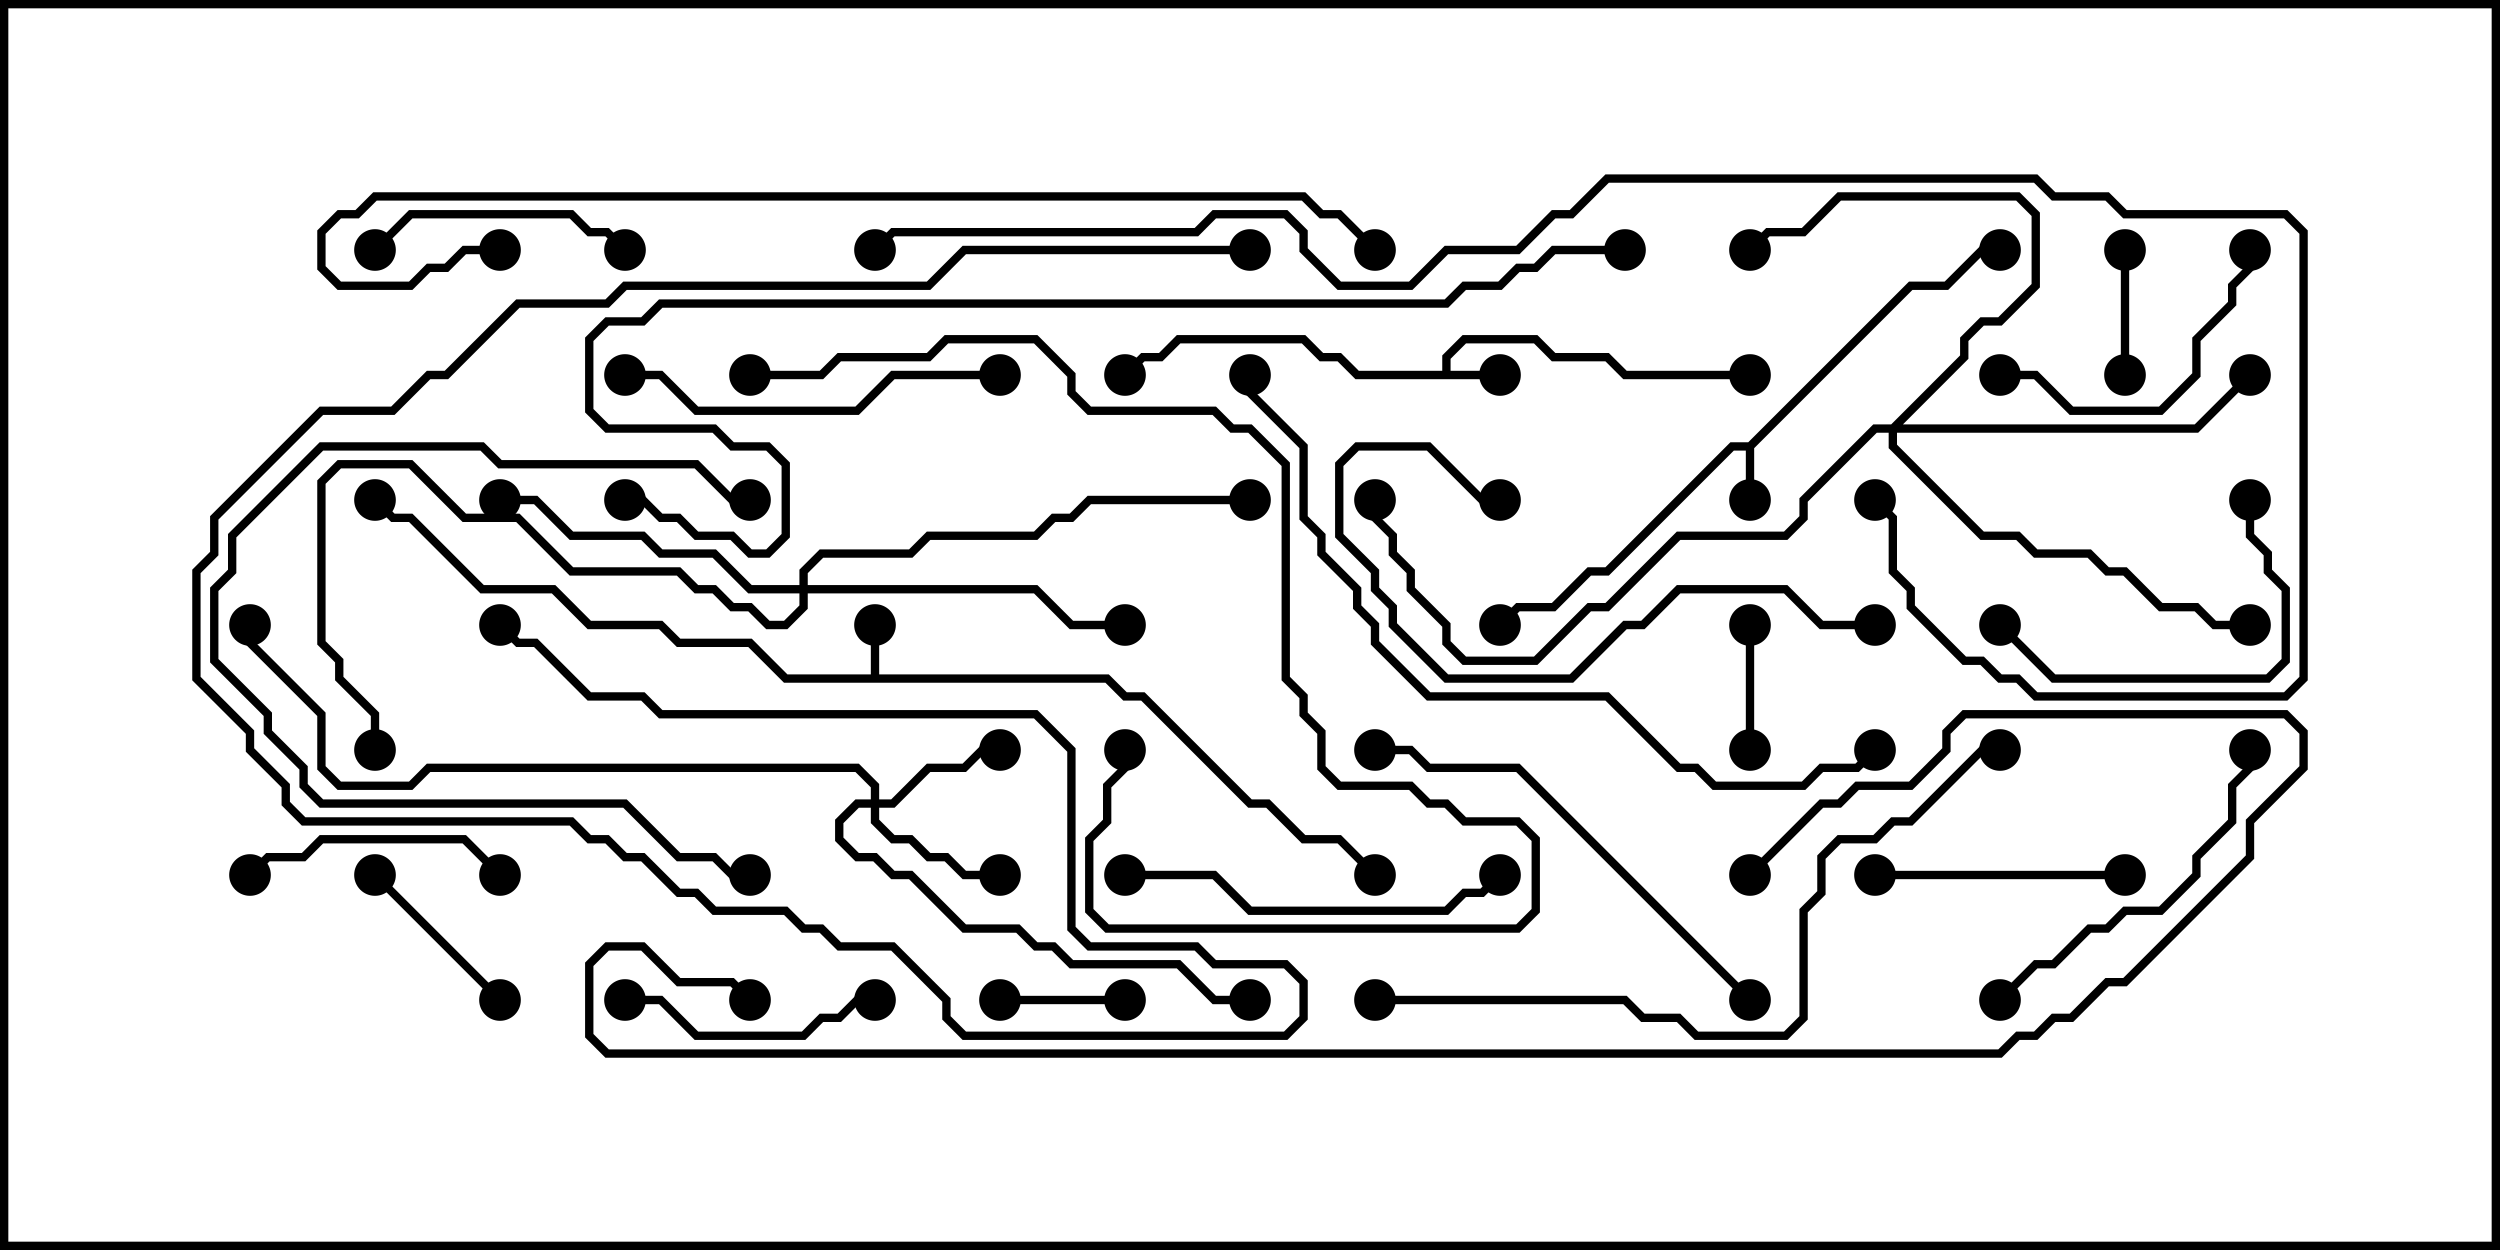<svg version="1.1" width="30" height="15" xmlns="http://www.w3.org/2000/svg"><path d="M20.979,5.307L22.908,3.379L23.336,3.379L23.765,2.95L24,2.95L24,3.05L23.806,3.05L23.378,3.479L22.949,3.479L21.05,5.378L21.05,6L20.95,6L20.95,5.407L20.806,5.407L19.306,6.907L19.092,6.907L18.664,7.336L18.235,7.336L18.035,7.535L17.965,7.465L18.194,7.236L18.622,7.236L19.051,6.807L19.265,6.807L20.765,5.307z" stroke="none"/><path d="M10.45,8.093L10.45,7.5L10.55,7.5L10.55,8.093L13.306,8.093L13.521,8.307L13.735,8.307L15.021,9.593L15.235,9.593L15.664,10.021L16.092,10.021L16.535,10.465L16.465,10.535L16.051,10.121L15.622,10.121L15.194,9.693L14.979,9.693L13.694,8.407L13.479,8.407L13.265,8.193L9.408,8.193L8.979,7.764L8.122,7.764L7.908,7.55L7.051,7.55L6.622,7.121L5.765,7.121L4.908,6.264L4.694,6.264L4.465,6.035L4.535,5.965L4.735,6.164L4.949,6.164L5.806,7.021L6.664,7.021L7.092,7.45L7.949,7.45L8.164,7.664L9.021,7.664L9.449,8.093z" stroke="none"/><path d="M17.307,4.45L17.307,4.265L17.551,4.021L18.449,4.021L18.664,4.236L19.306,4.236L19.521,4.45L21,4.45L21,4.55L19.479,4.55L19.265,4.336L18.622,4.336L18.408,4.121L17.592,4.121L17.407,4.306L17.407,4.45L18,4.45L18,4.55L16.265,4.55L16.051,4.336L15.836,4.336L15.622,4.121L14.164,4.121L13.949,4.336L13.735,4.336L13.535,4.535L13.465,4.465L13.694,4.236L13.908,4.236L14.122,4.021L15.664,4.021L15.878,4.236L16.092,4.236L16.306,4.45z" stroke="none"/><path d="M10.45,9.593L10.45,9.449L10.265,9.264L5.164,9.264L4.949,9.479L4.051,9.479L3.807,9.235L3.807,8.592L2.95,7.735L2.95,7.5L3.05,7.5L3.05,7.694L3.907,8.551L3.907,9.194L4.092,9.379L4.908,9.379L5.122,9.164L10.306,9.164L10.55,9.408L10.55,9.593L10.694,9.593L11.122,9.164L11.551,9.164L11.765,8.95L12,8.95L12,9.05L11.806,9.05L11.592,9.264L11.164,9.264L10.735,9.693L10.55,9.693L10.55,9.836L10.735,10.021L10.949,10.021L11.164,10.236L11.378,10.236L11.592,10.45L12,10.45L12,10.55L11.551,10.55L11.336,10.336L11.122,10.336L10.908,10.121L10.694,10.121L10.45,9.878L10.45,9.693L10.306,9.693L10.121,9.878L10.121,10.051L10.306,10.236L10.521,10.236L10.735,10.45L10.949,10.45L11.592,11.093L12.235,11.093L12.449,11.307L12.664,11.307L12.878,11.521L14.164,11.521L14.592,11.95L15,11.95L15,12.05L14.551,12.05L14.122,11.621L12.836,11.621L12.622,11.407L12.408,11.407L12.194,11.193L11.551,11.193L10.908,10.55L10.694,10.55L10.479,10.336L10.265,10.336L10.021,10.092L10.021,9.836L10.265,9.593z" stroke="none"/><path d="M22.694,5.093L23.521,4.265L23.521,4.051L23.765,3.807L23.979,3.807L24.379,3.408L24.379,2.592L24.194,2.407L22.092,2.407L21.664,2.836L21.235,2.836L21.035,3.035L20.965,2.965L21.194,2.736L21.622,2.736L22.051,2.307L24.235,2.307L24.479,2.551L24.479,3.449L24.021,3.907L23.806,3.907L23.621,4.092L23.621,4.306L22.835,5.093L26.336,5.093L26.965,4.465L27.035,4.535L26.378,5.193L22.764,5.193L22.764,5.336L23.806,6.379L24.235,6.379L24.449,6.593L25.092,6.593L25.306,6.807L25.521,6.807L25.949,7.236L26.378,7.236L26.592,7.45L27,7.45L27,7.55L26.551,7.55L26.336,7.336L25.908,7.336L25.479,6.907L25.265,6.907L25.051,6.693L24.408,6.693L24.194,6.479L23.765,6.479L22.664,5.378L22.664,5.193L22.521,5.193L21.693,6.021L21.693,6.235L21.449,6.479L20.164,6.479L19.306,7.336L19.092,7.336L18.449,7.979L17.551,7.979L17.307,7.735L17.307,7.521L16.879,7.092L16.879,6.878L16.664,6.664L16.664,6.449L16.45,6.235L16.45,6L16.55,6L16.55,6.194L16.764,6.408L16.764,6.622L16.979,6.836L16.979,7.051L17.407,7.479L17.407,7.694L17.592,7.879L18.408,7.879L19.051,7.236L19.265,7.236L20.122,6.379L21.408,6.379L21.593,6.194L21.593,5.979L22.479,5.093z" stroke="none"/><path d="M9.593,7.021L9.593,6.836L9.836,6.593L10.908,6.593L11.122,6.379L12.408,6.379L12.622,6.164L12.836,6.164L13.051,5.95L15,5.95L15,6.05L13.092,6.05L12.878,6.264L12.664,6.264L12.449,6.479L11.164,6.479L10.949,6.693L9.878,6.693L9.693,6.878L9.693,7.021L12.449,7.021L12.878,7.45L13.5,7.45L13.5,7.55L12.836,7.55L12.408,7.121L9.693,7.121L9.693,7.306L9.449,7.55L9.194,7.55L8.979,7.336L8.765,7.336L8.551,7.121L8.336,7.121L8.122,6.907L6.836,6.907L6.194,6.264L5.551,6.264L4.908,5.621L4.092,5.621L3.907,5.806L3.907,7.694L4.121,7.908L4.121,8.122L4.55,8.551L4.55,9L4.45,9L4.45,8.592L4.021,8.164L4.021,7.949L3.807,7.735L3.807,5.765L4.051,5.521L4.949,5.521L5.592,6.164L6.235,6.164L6.878,6.807L8.164,6.807L8.378,7.021L8.592,7.021L8.806,7.236L9.021,7.236L9.235,7.45L9.408,7.45L9.593,7.265L9.593,7.121L8.979,7.121L8.551,6.693L7.908,6.693L7.694,6.479L6.836,6.479L6.408,6.05L6,6.05L6,5.95L6.449,5.95L6.878,6.379L7.735,6.379L7.949,6.593L8.592,6.593L9.021,7.021z" stroke="none"/><path d="M13.5,11.95L13.5,12.05L12,12.05L12,11.95z" stroke="none"/><path d="M20.95,7.5L21.05,7.5L21.05,9L20.95,9z" stroke="none"/><path d="M25.55,4.5L25.45,4.5L25.45,3L25.55,3z" stroke="none"/><path d="M6.035,11.965L5.965,12.035L4.465,10.535L4.535,10.465z" stroke="none"/><path d="M7.535,2.965L7.465,3.035L7.265,2.836L7.051,2.836L6.836,2.621L4.949,2.621L4.535,3.035L4.465,2.965L4.908,2.521L6.878,2.521L7.092,2.736L7.306,2.736z" stroke="none"/><path d="M22.5,10.55L22.5,10.45L25.5,10.45L25.5,10.55z" stroke="none"/><path d="M7.5,12.05L7.5,11.95L7.949,11.95L8.378,12.379L9.622,12.379L9.836,12.164L10.051,12.164L10.265,11.95L10.5,11.95L10.5,12.05L10.306,12.05L10.092,12.264L9.878,12.264L9.664,12.479L8.336,12.479L7.908,12.05z" stroke="none"/><path d="M3.035,10.535L2.965,10.465L3.194,10.236L3.622,10.236L3.836,10.021L5.592,10.021L6.035,10.465L5.965,10.535L5.551,10.121L3.878,10.121L3.664,10.336L3.235,10.336z" stroke="none"/><path d="M26.95,6L27.05,6L27.05,6.408L27.264,6.622L27.264,6.836L27.479,7.051L27.479,7.949L27.235,8.193L24.622,8.193L23.965,7.535L24.035,7.465L24.664,8.093L27.194,8.093L27.379,7.908L27.379,7.092L27.164,6.878L27.164,6.664L26.95,6.449z" stroke="none"/><path d="M24,4.55L24,4.45L24.449,4.45L24.878,4.879L25.908,4.879L26.307,4.479L26.307,4.051L26.736,3.622L26.736,3.408L26.95,3.194L26.95,3L27.05,3L27.05,3.235L26.836,3.449L26.836,3.664L26.407,4.092L26.407,4.521L25.949,4.979L24.836,4.979L24.408,4.55z" stroke="none"/><path d="M26.95,9L27.05,9L27.05,9.235L26.836,9.449L26.836,9.878L26.407,10.306L26.407,10.521L25.949,10.979L25.521,10.979L25.306,11.193L25.092,11.193L24.664,11.621L24.449,11.621L24.035,12.035L23.965,11.965L24.408,11.521L24.622,11.521L25.051,11.093L25.265,11.093L25.479,10.879L25.908,10.879L26.307,10.479L26.307,10.265L26.736,9.836L26.736,9.408L26.95,9.194z" stroke="none"/><path d="M7.5,4.55L7.5,4.45L7.949,4.45L8.378,4.879L10.265,4.879L10.694,4.45L12,4.45L12,4.55L10.735,4.55L10.306,4.979L8.336,4.979L7.908,4.55z" stroke="none"/><path d="M13.5,10.55L13.5,10.45L14.592,10.45L15.021,10.879L17.336,10.879L17.551,10.664L17.765,10.664L17.965,10.465L18.035,10.535L17.806,10.764L17.592,10.764L17.378,10.979L14.979,10.979L14.551,10.55z" stroke="none"/><path d="M9,5.95L9,6.05L8.765,6.05L8.336,5.621L5.979,5.621L5.765,5.407L3.878,5.407L2.836,6.449L2.836,6.878L2.621,7.092L2.621,7.908L3.264,8.551L3.264,8.765L3.693,9.194L3.693,9.408L3.878,9.593L7.521,9.593L8.164,10.236L8.592,10.236L8.806,10.45L9,10.45L9,10.55L8.765,10.55L8.551,10.336L8.122,10.336L7.479,9.693L3.836,9.693L3.593,9.449L3.593,9.235L3.164,8.806L3.164,8.592L2.521,7.949L2.521,7.051L2.736,6.836L2.736,6.408L3.836,5.307L5.806,5.307L6.021,5.521L8.378,5.521L8.806,5.95z" stroke="none"/><path d="M22.5,7.45L22.5,7.55L21.836,7.55L21.408,7.121L20.164,7.121L19.735,7.55L19.521,7.55L18.878,8.193L17.336,8.193L16.664,7.521L16.664,7.306L16.45,7.092L16.45,6.878L16.021,6.449L16.021,5.551L16.265,5.307L17.164,5.307L17.806,5.95L18,5.95L18,6.05L17.765,6.05L17.122,5.407L16.306,5.407L16.121,5.592L16.121,6.408L16.55,6.836L16.55,7.051L16.764,7.265L16.764,7.479L17.378,8.093L18.836,8.093L19.479,7.45L19.694,7.45L20.122,7.021L21.449,7.021L21.878,7.45z" stroke="none"/><path d="M21.035,11.965L20.965,12.035L18.194,9.264L17.122,9.264L16.908,9.05L16.5,9.05L16.5,8.95L16.949,8.95L17.164,9.164L18.235,9.164z" stroke="none"/><path d="M9,4.55L9,4.45L9.836,4.45L10.051,4.236L11.122,4.236L11.336,4.021L12.449,4.021L12.907,4.479L12.907,4.694L13.092,4.879L14.592,4.879L14.806,5.093L15.021,5.093L15.479,5.551L15.479,8.122L15.693,8.336L15.693,8.551L15.907,8.765L15.907,9.194L16.092,9.379L16.949,9.379L17.164,9.593L17.378,9.593L17.592,9.807L18.235,9.807L18.479,10.051L18.479,10.949L18.235,11.193L13.265,11.193L13.021,10.949L13.021,10.051L13.236,9.836L13.236,9.408L13.45,9.194L13.45,9L13.55,9L13.55,9.235L13.336,9.449L13.336,9.878L13.121,10.092L13.121,10.908L13.306,11.093L18.194,11.093L18.379,10.908L18.379,10.092L18.194,9.907L17.551,9.907L17.336,9.693L17.122,9.693L16.908,9.479L16.051,9.479L15.807,9.235L15.807,8.806L15.593,8.592L15.593,8.378L15.379,8.164L15.379,5.592L14.979,5.193L14.765,5.193L14.551,4.979L13.051,4.979L12.807,4.735L12.807,4.521L12.408,4.121L11.378,4.121L11.164,4.336L10.092,4.336L9.878,4.55z" stroke="none"/><path d="M16.5,12.05L16.5,11.95L19.521,11.95L19.735,12.164L20.164,12.164L20.378,12.379L21.408,12.379L21.593,12.194L21.593,10.908L21.807,10.694L21.807,10.265L22.051,10.021L22.479,10.021L22.694,9.807L22.908,9.807L23.765,8.95L24,8.95L24,9.05L23.806,9.05L22.949,9.907L22.735,9.907L22.521,10.121L22.092,10.121L21.907,10.306L21.907,10.735L21.693,10.949L21.693,12.235L21.449,12.479L20.336,12.479L20.122,12.264L19.694,12.264L19.479,12.05z" stroke="none"/><path d="M14.95,4.5L15.05,4.5L15.05,4.694L15.693,5.336L15.693,6.194L15.907,6.408L15.907,6.622L16.336,7.051L16.336,7.265L16.55,7.479L16.55,7.694L17.164,8.307L19.306,8.307L20.164,9.164L20.378,9.164L20.592,9.379L21.622,9.379L21.836,9.164L22.265,9.164L22.465,8.965L22.535,9.035L22.306,9.264L21.878,9.264L21.664,9.479L20.551,9.479L20.336,9.264L20.122,9.264L19.265,8.407L17.122,8.407L16.45,7.735L16.45,7.521L16.236,7.306L16.236,7.092L15.807,6.664L15.807,6.449L15.593,6.235L15.593,5.378L14.95,4.735z" stroke="none"/><path d="M15,2.95L15,3.05L11.592,3.05L11.164,3.479L7.521,3.479L7.306,3.693L6.235,3.693L5.378,4.55L5.164,4.55L4.735,4.979L3.878,4.979L2.621,6.235L2.621,6.664L2.407,6.878L2.407,8.122L3.05,8.765L3.05,8.979L3.479,9.408L3.479,9.622L3.664,9.807L6.878,9.807L7.092,10.021L7.306,10.021L7.521,10.236L7.735,10.236L8.164,10.664L8.378,10.664L8.592,10.879L9.449,10.879L9.664,11.093L9.878,11.093L10.092,11.307L10.735,11.307L11.407,11.979L11.407,12.194L11.592,12.379L15.408,12.379L15.593,12.194L15.593,11.806L15.408,11.621L14.551,11.621L14.336,11.407L13.051,11.407L12.807,11.164L12.807,9.021L12.408,8.621L7.908,8.621L7.694,8.407L7.051,8.407L6.408,7.764L6.194,7.764L5.965,7.535L6.035,7.465L6.235,7.664L6.449,7.664L7.092,8.307L7.735,8.307L7.949,8.521L12.449,8.521L12.907,8.979L12.907,11.122L13.092,11.307L14.378,11.307L14.592,11.521L15.449,11.521L15.693,11.765L15.693,12.235L15.449,12.479L11.551,12.479L11.307,12.235L11.307,12.021L10.694,11.407L10.051,11.407L9.836,11.193L9.622,11.193L9.408,10.979L8.551,10.979L8.336,10.764L8.122,10.764L7.694,10.336L7.479,10.336L7.265,10.121L7.051,10.121L6.836,9.907L3.622,9.907L3.379,9.664L3.379,9.449L2.95,9.021L2.95,8.806L2.307,8.164L2.307,6.836L2.521,6.622L2.521,6.194L3.836,4.879L4.694,4.879L5.122,4.45L5.336,4.45L6.194,3.593L7.265,3.593L7.479,3.379L11.122,3.379L11.551,2.95z" stroke="none"/><path d="M6,2.95L6,3.05L5.592,3.05L5.378,3.264L5.164,3.264L4.949,3.479L4.051,3.479L3.807,3.235L3.807,2.765L4.051,2.521L4.265,2.521L4.479,2.307L15.664,2.307L15.878,2.521L16.092,2.521L16.535,2.965L16.465,3.035L16.051,2.621L15.836,2.621L15.622,2.407L4.521,2.407L4.306,2.621L4.092,2.621L3.907,2.806L3.907,3.194L4.092,3.379L4.908,3.379L5.122,3.164L5.336,3.164L5.551,2.95z" stroke="none"/><path d="M21.035,10.535L20.965,10.465L21.836,9.593L22.051,9.593L22.265,9.379L22.908,9.379L23.307,8.979L23.307,8.765L23.551,8.521L27.449,8.521L27.693,8.765L27.693,9.235L27.05,9.878L27.05,10.306L25.521,11.836L25.306,11.836L24.878,12.264L24.664,12.264L24.449,12.479L24.235,12.479L24.021,12.693L7.265,12.693L7.021,12.449L7.021,11.551L7.265,11.307L7.735,11.307L8.164,11.736L8.806,11.736L9.035,11.965L8.965,12.035L8.765,11.836L8.122,11.836L7.694,11.407L7.306,11.407L7.121,11.592L7.121,12.408L7.306,12.593L23.979,12.593L24.194,12.379L24.408,12.379L24.622,12.164L24.836,12.164L25.265,11.736L25.479,11.736L26.95,10.265L26.95,9.836L27.593,9.194L27.593,8.806L27.408,8.621L23.592,8.621L23.407,8.806L23.407,9.021L22.949,9.479L22.306,9.479L22.092,9.693L21.878,9.693z" stroke="none"/><path d="M22.465,6.035L22.535,5.965L22.764,6.194L22.764,6.836L22.979,7.051L22.979,7.265L23.592,7.879L23.806,7.879L24.021,8.093L24.235,8.093L24.449,8.307L27.408,8.307L27.593,8.122L27.593,2.806L27.408,2.621L25.479,2.621L25.265,2.407L24.622,2.407L24.408,2.193L19.306,2.193L18.878,2.621L18.664,2.621L18.235,3.05L17.378,3.05L16.949,3.479L16.051,3.479L15.593,3.021L15.593,2.806L15.408,2.621L14.592,2.621L14.378,2.836L10.735,2.836L10.535,3.035L10.465,2.965L10.694,2.736L14.336,2.736L14.551,2.521L15.449,2.521L15.693,2.765L15.693,2.979L16.092,3.379L16.908,3.379L17.336,2.95L18.194,2.95L18.622,2.521L18.836,2.521L19.265,2.093L24.449,2.093L24.664,2.307L25.306,2.307L25.521,2.521L27.449,2.521L27.693,2.765L27.693,8.164L27.449,8.407L24.408,8.407L24.194,8.193L23.979,8.193L23.765,7.979L23.551,7.979L22.879,7.306L22.879,7.092L22.664,6.878L22.664,6.235z" stroke="none"/><path d="M19.5,2.95L19.5,3.05L18.664,3.05L18.449,3.264L18.235,3.264L18.021,3.479L17.592,3.479L17.378,3.693L7.949,3.693L7.735,3.907L7.306,3.907L7.121,4.092L7.121,4.908L7.306,5.093L8.592,5.093L8.806,5.307L9.235,5.307L9.479,5.551L9.479,6.449L9.235,6.693L8.979,6.693L8.765,6.479L8.336,6.479L8.122,6.264L7.908,6.264L7.694,6.05L7.5,6.05L7.5,5.95L7.735,5.95L7.949,6.164L8.164,6.164L8.378,6.379L8.806,6.379L9.021,6.593L9.194,6.593L9.379,6.408L9.379,5.592L9.194,5.407L8.765,5.407L8.551,5.193L7.265,5.193L7.021,4.949L7.021,4.051L7.265,3.807L7.694,3.807L7.908,3.593L17.336,3.593L17.551,3.379L17.979,3.379L18.194,3.164L18.408,3.164L18.622,2.95z" stroke="none"/><circle cx="21" cy="6" r="0.25" stroke-width="0" fill="#000" /><circle cx="18" cy="7.5" r="0.25" stroke-width="0" fill="#000" /><circle cx="24" cy="3" r="0.25" stroke-width="0" fill="#000" /><circle cx="10.5" cy="7.5" r="0.25" stroke-width="0" fill="#000" /><circle cx="4.5" cy="6" r="0.25" stroke-width="0" fill="#000" /><circle cx="16.5" cy="10.5" r="0.25" stroke-width="0" fill="#000" /><circle cx="18" cy="4.5" r="0.25" stroke-width="0" fill="#000" /><circle cx="21" cy="4.5" r="0.25" stroke-width="0" fill="#000" /><circle cx="13.5" cy="4.5" r="0.25" stroke-width="0" fill="#000" /><circle cx="12" cy="9" r="0.25" stroke-width="0" fill="#000" /><circle cx="12" cy="10.5" r="0.25" stroke-width="0" fill="#000" /><circle cx="15" cy="12" r="0.25" stroke-width="0" fill="#000" /><circle cx="3" cy="7.5" r="0.25" stroke-width="0" fill="#000" /><circle cx="21" cy="3" r="0.25" stroke-width="0" fill="#000" /><circle cx="27" cy="4.5" r="0.25" stroke-width="0" fill="#000" /><circle cx="27" cy="7.5" r="0.25" stroke-width="0" fill="#000" /><circle cx="16.5" cy="6" r="0.25" stroke-width="0" fill="#000" /><circle cx="6" cy="6" r="0.25" stroke-width="0" fill="#000" /><circle cx="13.5" cy="7.5" r="0.25" stroke-width="0" fill="#000" /><circle cx="15" cy="6" r="0.25" stroke-width="0" fill="#000" /><circle cx="4.5" cy="9" r="0.25" stroke-width="0" fill="#000" /><circle cx="13.5" cy="12" r="0.25" stroke-width="0" fill="#000" /><circle cx="12" cy="12" r="0.25" stroke-width="0" fill="#000" /><circle cx="21" cy="7.5" r="0.25" stroke-width="0" fill="#000" /><circle cx="21" cy="9" r="0.25" stroke-width="0" fill="#000" /><circle cx="25.5" cy="4.5" r="0.25" stroke-width="0" fill="#000" /><circle cx="25.5" cy="3" r="0.25" stroke-width="0" fill="#000" /><circle cx="6" cy="12" r="0.25" stroke-width="0" fill="#000" /><circle cx="4.5" cy="10.5" r="0.25" stroke-width="0" fill="#000" /><circle cx="7.5" cy="3" r="0.25" stroke-width="0" fill="#000" /><circle cx="4.5" cy="3" r="0.25" stroke-width="0" fill="#000" /><circle cx="22.5" cy="10.5" r="0.25" stroke-width="0" fill="#000" /><circle cx="25.5" cy="10.5" r="0.25" stroke-width="0" fill="#000" /><circle cx="7.5" cy="12" r="0.25" stroke-width="0" fill="#000" /><circle cx="10.5" cy="12" r="0.25" stroke-width="0" fill="#000" /><circle cx="3" cy="10.5" r="0.25" stroke-width="0" fill="#000" /><circle cx="6" cy="10.5" r="0.25" stroke-width="0" fill="#000" /><circle cx="27" cy="6" r="0.25" stroke-width="0" fill="#000" /><circle cx="24" cy="7.5" r="0.25" stroke-width="0" fill="#000" /><circle cx="24" cy="4.5" r="0.25" stroke-width="0" fill="#000" /><circle cx="27" cy="3" r="0.25" stroke-width="0" fill="#000" /><circle cx="27" cy="9" r="0.25" stroke-width="0" fill="#000" /><circle cx="24" cy="12" r="0.25" stroke-width="0" fill="#000" /><circle cx="7.5" cy="4.5" r="0.25" stroke-width="0" fill="#000" /><circle cx="12" cy="4.5" r="0.25" stroke-width="0" fill="#000" /><circle cx="13.5" cy="10.5" r="0.25" stroke-width="0" fill="#000" /><circle cx="18" cy="10.5" r="0.25" stroke-width="0" fill="#000" /><circle cx="9" cy="6" r="0.25" stroke-width="0" fill="#000" /><circle cx="9" cy="10.5" r="0.25" stroke-width="0" fill="#000" /><circle cx="22.5" cy="7.5" r="0.25" stroke-width="0" fill="#000" /><circle cx="18" cy="6" r="0.25" stroke-width="0" fill="#000" /><circle cx="21" cy="12" r="0.25" stroke-width="0" fill="#000" /><circle cx="16.5" cy="9" r="0.25" stroke-width="0" fill="#000" /><circle cx="9" cy="4.5" r="0.25" stroke-width="0" fill="#000" /><circle cx="13.5" cy="9" r="0.25" stroke-width="0" fill="#000" /><circle cx="16.5" cy="12" r="0.25" stroke-width="0" fill="#000" /><circle cx="24" cy="9" r="0.25" stroke-width="0" fill="#000" /><circle cx="15" cy="4.5" r="0.25" stroke-width="0" fill="#000" /><circle cx="22.5" cy="9" r="0.25" stroke-width="0" fill="#000" /><circle cx="15" cy="3" r="0.25" stroke-width="0" fill="#000" /><circle cx="6" cy="7.5" r="0.25" stroke-width="0" fill="#000" /><circle cx="6" cy="3" r="0.25" stroke-width="0" fill="#000" /><circle cx="16.5" cy="3" r="0.25" stroke-width="0" fill="#000" /><circle cx="21" cy="10.5" r="0.25" stroke-width="0" fill="#000" /><circle cx="9" cy="12" r="0.25" stroke-width="0" fill="#000" /><circle cx="22.5" cy="6" r="0.25" stroke-width="0" fill="#000" /><circle cx="10.5" cy="3" r="0.25" stroke-width="0" fill="#000" /><circle cx="19.5" cy="3" r="0.25" stroke-width="0" fill="#000" /><circle cx="7.5" cy="6" r="0.25" stroke-width="0" fill="#000" /><rect x="0" y="0" width="30" height="15" stroke-width="0.2" stroke="#000" fill="none" /></svg>